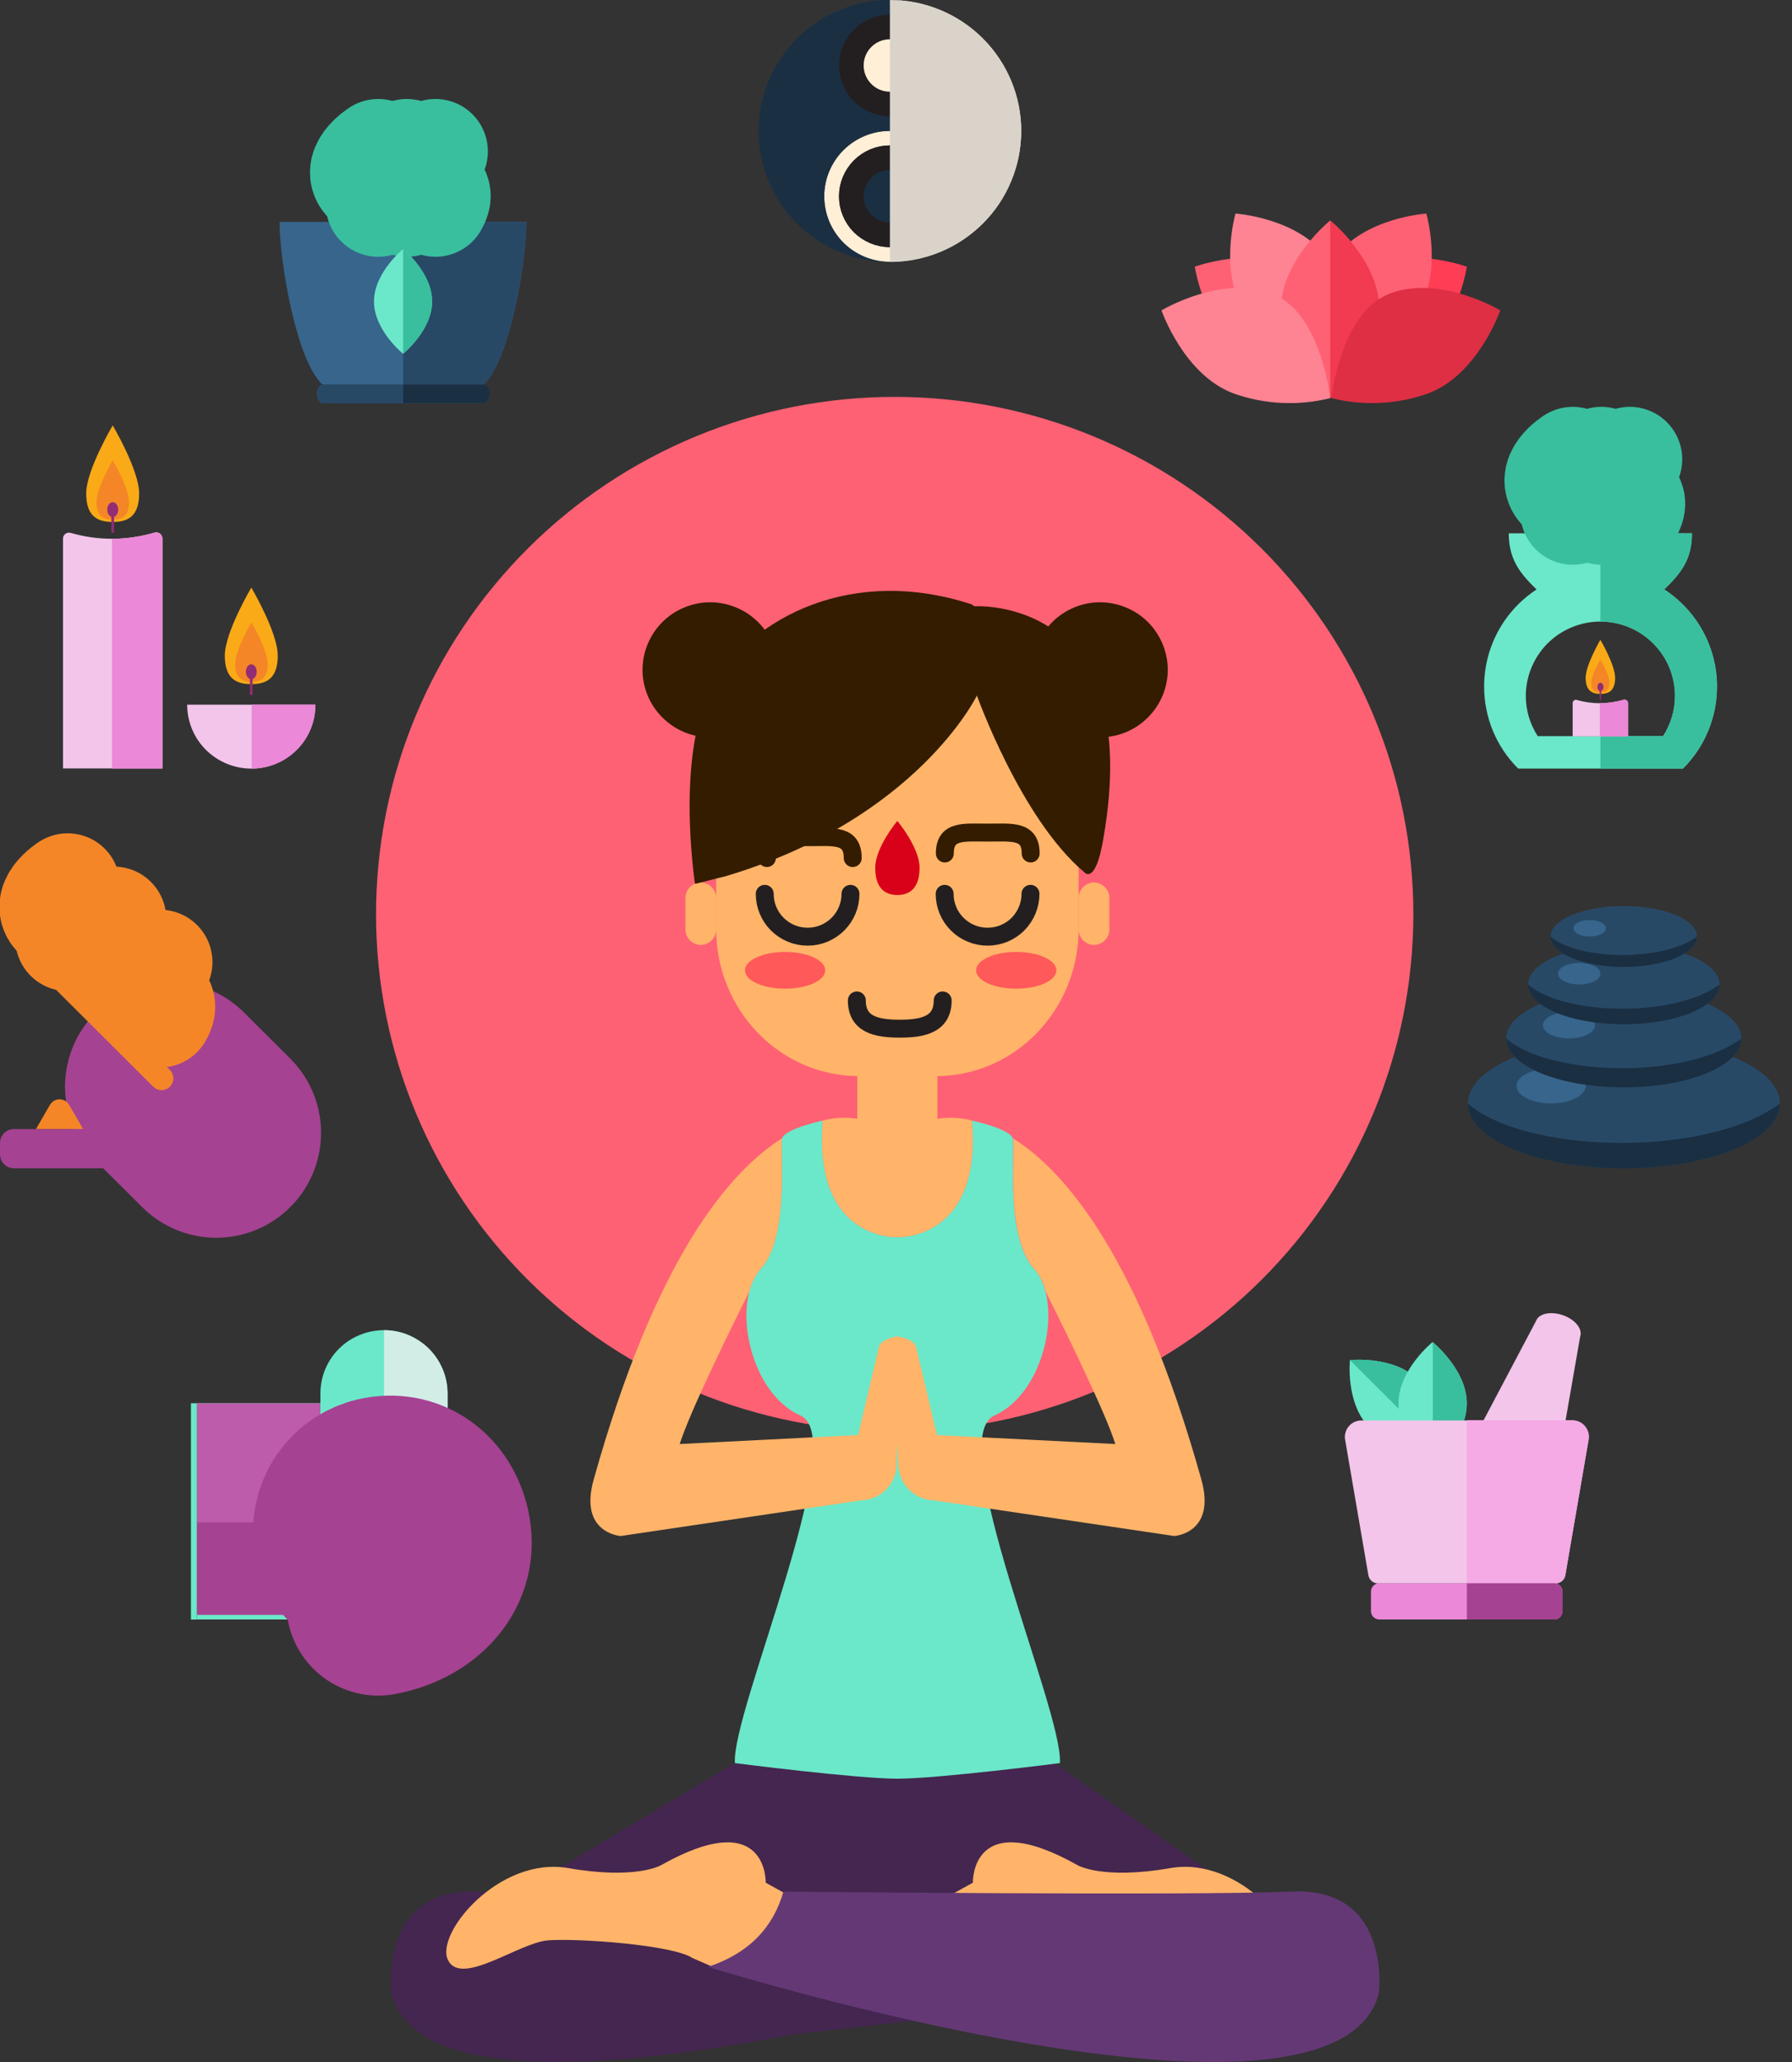 <svg width="20" height="23" viewBox="0 0 20 23" fill="none" xmlns="http://www.w3.org/2000/svg">
<rect x="0" y="0" width="20" height="23" fill="#333333" stroke="none"/>
<g clip-path="url(#clip0_1232_2820)">
<path d="M15.774 10.198C15.773 11.728 15.163 13.195 14.078 14.277C12.992 15.358 11.52 15.966 9.985 15.966C8.451 15.966 6.979 15.358 5.893 14.277C4.807 13.195 4.197 11.728 4.197 10.198C4.197 9.44 4.346 8.69 4.637 7.99C4.928 7.289 5.354 6.653 5.892 6.117C6.429 5.581 7.068 5.156 7.77 4.866C8.472 4.576 9.225 4.427 9.985 4.427C10.746 4.427 11.498 4.576 12.201 4.866C12.903 5.156 13.541 5.581 14.079 6.117C14.616 6.653 15.043 7.289 15.333 7.99C15.624 8.69 15.774 9.44 15.774 10.198Z" fill="#FF6174"/>
<path d="M9.932 1.023C10.094 1.022 10.225 0.891 10.225 0.73C10.225 0.569 10.093 0.438 9.931 0.438C9.769 0.439 9.638 0.57 9.639 0.731C9.639 0.892 9.77 1.023 9.932 1.023Z" fill="white" stroke="#231F20" stroke-width="0.55" stroke-miterlimit="10"/>
<path d="M11.397 1.461C11.397 1.074 11.243 0.702 10.968 0.428C10.693 0.154 10.321 0 9.932 0C10.126 0 10.313 0.077 10.45 0.214C10.588 0.351 10.665 0.537 10.665 0.731C10.665 0.925 10.588 1.11 10.45 1.247C10.313 1.384 10.126 1.461 9.932 1.461C9.738 1.461 9.552 1.538 9.414 1.674C9.277 1.811 9.199 1.996 9.199 2.189C9.199 2.383 9.276 2.569 9.413 2.706C9.551 2.843 9.737 2.92 9.932 2.92C10.32 2.92 10.693 2.767 10.968 2.493C11.242 2.219 11.397 1.848 11.397 1.461ZM9.932 1.899C10.009 1.899 10.084 1.93 10.139 1.984C10.193 2.038 10.225 2.112 10.225 2.189C10.225 2.267 10.194 2.341 10.139 2.396C10.084 2.451 10.01 2.482 9.932 2.482C9.893 2.482 9.855 2.474 9.82 2.459C9.784 2.445 9.752 2.423 9.724 2.396C9.697 2.369 9.676 2.337 9.661 2.301C9.646 2.266 9.639 2.228 9.639 2.189C9.639 2.112 9.67 2.038 9.725 1.984C9.78 1.93 9.855 1.899 9.932 1.899Z" fill="#FFEFD7"/>
<path d="M10.225 2.189C10.225 2.112 10.194 2.038 10.139 1.983C10.084 1.928 10.01 1.897 9.932 1.897C9.854 1.897 9.78 1.928 9.725 1.983C9.67 2.038 9.639 2.112 9.639 2.189C9.639 2.228 9.646 2.266 9.661 2.301C9.676 2.337 9.697 2.369 9.724 2.396C9.752 2.423 9.784 2.445 9.82 2.459C9.855 2.474 9.893 2.482 9.932 2.482C10.01 2.482 10.084 2.451 10.139 2.396C10.194 2.341 10.225 2.267 10.225 2.189Z" fill="white" stroke="#231F20" stroke-width="0.55" stroke-miterlimit="10"/>
<path d="M10.225 2.189C10.225 2.112 10.194 2.038 10.139 1.983C10.084 1.928 10.01 1.897 9.932 1.897C9.854 1.897 9.78 1.928 9.725 1.983C9.67 2.038 9.639 2.112 9.639 2.189C9.639 2.228 9.646 2.266 9.661 2.301C9.676 2.337 9.697 2.369 9.724 2.396C9.752 2.423 9.784 2.445 9.82 2.459C9.855 2.474 9.893 2.482 9.932 2.482C10.01 2.482 10.084 2.451 10.139 2.396C10.194 2.341 10.225 2.267 10.225 2.189Z" fill="white" stroke="#231F20" stroke-width="0.55" stroke-miterlimit="10"/>
<path d="M10.225 2.189C10.225 2.112 10.194 2.038 10.139 1.983C10.084 1.928 10.01 1.897 9.932 1.897C9.854 1.897 9.78 1.928 9.725 1.983C9.67 2.038 9.639 2.112 9.639 2.189C9.639 2.228 9.646 2.266 9.661 2.301C9.676 2.337 9.697 2.369 9.724 2.396C9.752 2.423 9.784 2.445 9.82 2.459C9.855 2.474 9.893 2.482 9.932 2.482C10.01 2.482 10.084 2.451 10.139 2.396C10.194 2.341 10.225 2.267 10.225 2.189Z" fill="#1A2F42"/>
<path d="M10.665 0.731C10.665 0.537 10.588 0.351 10.45 0.214C10.313 0.077 10.127 0 9.932 0C9.543 0 9.171 0.154 8.896 0.428C8.621 0.702 8.466 1.074 8.466 1.461C8.466 1.653 8.504 1.843 8.578 2.02C8.651 2.198 8.759 2.359 8.896 2.495C9.032 2.63 9.193 2.738 9.371 2.811C9.549 2.885 9.74 2.922 9.932 2.922C9.836 2.922 9.74 2.903 9.651 2.866C9.562 2.83 9.481 2.776 9.413 2.708C9.345 2.639 9.291 2.559 9.254 2.47C9.217 2.381 9.199 2.286 9.199 2.189C9.199 2.093 9.218 1.998 9.255 1.91C9.292 1.821 9.346 1.741 9.414 1.673C9.482 1.605 9.563 1.551 9.652 1.514C9.741 1.478 9.836 1.459 9.932 1.459C10.126 1.459 10.312 1.382 10.45 1.246C10.587 1.109 10.664 0.924 10.665 0.731ZM10.225 0.731C10.225 0.808 10.194 0.882 10.139 0.937C10.084 0.992 10.01 1.023 9.932 1.023C9.894 1.023 9.856 1.015 9.82 1C9.785 0.986 9.752 0.964 9.725 0.937C9.698 0.91 9.676 0.878 9.661 0.843C9.647 0.807 9.639 0.769 9.639 0.731C9.639 0.692 9.647 0.655 9.661 0.619C9.676 0.584 9.698 0.551 9.725 0.524C9.752 0.497 9.785 0.476 9.82 0.461C9.856 0.447 9.894 0.439 9.932 0.439C10.01 0.439 10.084 0.47 10.139 0.525C10.194 0.579 10.225 0.653 10.225 0.731Z" fill="#1A2F42"/>
<path d="M9.932 1.023C10.094 1.023 10.225 0.892 10.225 0.73C10.225 0.569 10.094 0.438 9.932 0.438C9.77 0.438 9.639 0.569 9.639 0.73C9.639 0.892 9.77 1.023 9.932 1.023Z" fill="white" stroke="#231F20" stroke-width="0.55" stroke-miterlimit="10"/>
<path d="M9.932 1.023C10.094 1.023 10.225 0.892 10.225 0.73C10.225 0.569 10.094 0.438 9.932 0.438C9.77 0.438 9.639 0.569 9.639 0.73C9.639 0.892 9.77 1.023 9.932 1.023Z" fill="#FFEFD7"/>
<g style="mix-blend-mode:multiply">
<path d="M9.932 2.922V0C10.321 0 10.694 0.154 10.968 0.428C11.243 0.702 11.398 1.074 11.398 1.461C11.398 1.653 11.36 1.843 11.286 2.02C11.213 2.198 11.105 2.359 10.969 2.494C10.832 2.63 10.671 2.738 10.493 2.811C10.315 2.885 10.125 2.922 9.932 2.922Z" fill="#D9D3CA"/>
</g>
<path d="M0.703 6.008C0.703 5.998 0.706 5.987 0.71 5.978C0.715 5.969 0.722 5.961 0.73 5.954C0.739 5.948 0.749 5.944 0.759 5.942C0.769 5.941 0.78 5.941 0.79 5.944C1.096 6.033 1.42 6.031 1.725 5.94C1.736 5.937 1.747 5.937 1.757 5.939C1.768 5.941 1.778 5.946 1.786 5.952C1.795 5.959 1.801 5.967 1.806 5.977C1.811 5.987 1.813 5.997 1.813 6.008V8.571H0.703V6.008Z" fill="#F3C5EA"/>
<path d="M0.962 5.504C0.962 5.244 1.258 4.745 1.258 4.745C1.258 4.745 1.553 5.244 1.553 5.504C1.553 5.765 1.421 5.822 1.258 5.822C1.094 5.822 0.962 5.765 0.962 5.504Z" fill="#FAAA17"/>
<path d="M1.077 5.599C1.077 5.44 1.258 5.133 1.258 5.133C1.258 5.133 1.44 5.439 1.44 5.599C1.44 5.759 1.358 5.796 1.258 5.796C1.158 5.796 1.077 5.759 1.077 5.599Z" fill="#F48627"/>
<path d="M1.319 5.684C1.319 5.73 1.291 5.767 1.258 5.767C1.224 5.767 1.197 5.73 1.197 5.684C1.197 5.639 1.224 5.602 1.258 5.602C1.291 5.602 1.319 5.637 1.319 5.684Z" fill="#912C75"/>
<path d="M1.273 5.677H1.243V5.943H1.273V5.677Z" fill="#912C75"/>
<path d="M1.725 5.942C1.57 5.985 1.41 6.008 1.25 6.012V8.573H1.813V6.008C1.813 5.997 1.81 5.987 1.805 5.978C1.801 5.968 1.794 5.96 1.785 5.954C1.777 5.947 1.767 5.943 1.757 5.941C1.746 5.939 1.735 5.94 1.725 5.942Z" fill="#EB88D7"/>
<path d="M2.509 7.313C2.509 7.053 2.805 6.554 2.805 6.554C2.805 6.554 3.1 7.053 3.1 7.313C3.1 7.574 2.967 7.631 2.805 7.631C2.642 7.631 2.509 7.574 2.509 7.313Z" fill="#FAAA17"/>
<path d="M2.625 7.408C2.625 7.249 2.806 6.941 2.806 6.941C2.806 6.941 2.988 7.248 2.988 7.408C2.988 7.568 2.906 7.605 2.806 7.605C2.706 7.605 2.625 7.568 2.625 7.408Z" fill="#F48627"/>
<path d="M2.865 7.493C2.865 7.539 2.838 7.576 2.805 7.576C2.771 7.576 2.744 7.539 2.744 7.493C2.744 7.447 2.771 7.41 2.805 7.41C2.838 7.41 2.865 7.447 2.865 7.493Z" fill="#912C75"/>
<path d="M2.819 7.486H2.789V7.752H2.819V7.486Z" fill="#912C75"/>
<path d="M2.089 7.86C2.089 8.049 2.164 8.231 2.298 8.364C2.433 8.498 2.615 8.573 2.805 8.573C2.994 8.573 3.176 8.498 3.311 8.364C3.445 8.231 3.52 8.049 3.52 7.86H2.089Z" fill="#F3C5EA"/>
<path d="M2.809 7.86V8.573C2.903 8.573 2.996 8.555 3.082 8.519C3.169 8.483 3.247 8.43 3.313 8.364C3.379 8.298 3.432 8.219 3.467 8.133C3.503 8.046 3.521 7.954 3.52 7.86H2.809Z" fill="#EB88D7"/>
<path d="M18.574 6.575C18.765 6.39 18.883 6.235 18.883 5.949H16.839C16.839 6.235 16.958 6.39 17.149 6.575C16.969 6.693 16.821 6.854 16.719 7.043C16.617 7.232 16.564 7.443 16.564 7.658C16.564 7.828 16.597 7.996 16.662 8.153C16.728 8.311 16.823 8.453 16.944 8.573H18.783C18.903 8.453 18.999 8.311 19.064 8.153C19.13 7.996 19.163 7.828 19.163 7.658C19.163 7.443 19.109 7.231 19.006 7.042C18.903 6.853 18.754 6.692 18.574 6.575ZM18.561 8.211H17.162C17.075 8.077 17.029 7.921 17.029 7.762C17.03 7.542 17.117 7.332 17.273 7.176C17.429 7.021 17.641 6.933 17.861 6.933C18.082 6.933 18.294 7.02 18.45 7.176C18.606 7.331 18.694 7.542 18.694 7.762C18.694 7.921 18.648 8.077 18.561 8.211Z" fill="#6BE8C9"/>
<path d="M18.574 6.575C18.765 6.39 18.884 6.235 18.884 5.949H17.861V6.933C18.082 6.933 18.294 7.02 18.45 7.176C18.606 7.331 18.694 7.542 18.694 7.762C18.694 7.921 18.648 8.077 18.562 8.211H17.862V8.573H18.782C18.902 8.453 18.998 8.311 19.063 8.153C19.128 7.996 19.162 7.828 19.162 7.658C19.162 7.443 19.108 7.231 19.005 7.042C18.903 6.853 18.754 6.693 18.574 6.575Z" fill="#39BF9E"/>
<path d="M17.872 5.123C17.872 5.123 17.562 5.319 17.762 5.481C17.815 5.523 17.969 5.551 17.872 5.714" stroke="#39BF9E" stroke-width="1.17" stroke-linecap="round" stroke-linejoin="round"/>
<path d="M17.553 5.123C17.553 5.123 17.243 5.319 17.443 5.481C17.497 5.523 17.65 5.551 17.553 5.714" stroke="#39BF9E" stroke-width="1.17" stroke-linecap="round" stroke-linejoin="round"/>
<path d="M18.19 5.123C18.19 5.123 17.881 5.319 18.084 5.481C18.137 5.523 18.29 5.551 18.19 5.714" stroke="#39BF9E" stroke-width="1.17" stroke-linecap="round" stroke-linejoin="round"/>
<path d="M17.552 7.843C17.552 7.837 17.554 7.832 17.556 7.826C17.559 7.821 17.563 7.817 17.567 7.813C17.572 7.81 17.578 7.807 17.583 7.806C17.589 7.805 17.595 7.806 17.601 7.808C17.771 7.857 17.952 7.856 18.122 7.805C18.127 7.803 18.134 7.803 18.139 7.805C18.145 7.806 18.151 7.808 18.155 7.812C18.16 7.816 18.164 7.82 18.167 7.826C18.169 7.831 18.171 7.837 18.171 7.843V8.214H17.552V7.843Z" fill="#F3C5EA"/>
<path d="M17.697 7.561C17.697 7.416 17.861 7.137 17.861 7.137C17.861 7.137 18.026 7.415 18.026 7.561C18.026 7.708 17.952 7.74 17.861 7.74C17.77 7.74 17.697 7.705 17.697 7.561Z" fill="#FAAA17"/>
<path d="M17.76 7.614C17.76 7.525 17.861 7.355 17.861 7.355C17.861 7.355 17.962 7.525 17.962 7.614C17.962 7.703 17.917 7.724 17.861 7.724C17.805 7.724 17.76 7.705 17.76 7.614Z" fill="#F48627"/>
<path d="M17.896 7.662C17.896 7.687 17.881 7.708 17.862 7.708C17.843 7.708 17.829 7.687 17.829 7.662C17.829 7.636 17.843 7.616 17.862 7.616C17.881 7.616 17.896 7.636 17.896 7.662Z" fill="#912C75"/>
<path d="M17.87 7.657H17.853V7.805H17.87V7.657Z" fill="#912C75"/>
<path d="M18.122 7.805C18.035 7.829 17.945 7.842 17.855 7.844V8.215H18.169V7.844C18.169 7.838 18.168 7.832 18.166 7.827C18.163 7.821 18.16 7.817 18.155 7.813C18.15 7.809 18.145 7.806 18.139 7.805C18.133 7.804 18.127 7.804 18.122 7.805Z" fill="#EB88D7"/>
<path d="M19.865 12.308C19.865 12.708 19.085 13.032 18.124 13.032C17.162 13.032 16.383 12.708 16.383 12.308C16.383 11.908 17.162 11.584 18.124 11.584C19.085 11.584 19.865 11.908 19.865 12.308Z" fill="#284966"/>
<path d="M16.382 12.308C16.382 12.708 17.161 13.032 18.123 13.032C19.084 13.032 19.865 12.708 19.865 12.308C19.033 12.925 17.007 12.864 16.382 12.308Z" fill="#1A2F42"/>
<path d="M16.926 12.112C16.926 12.006 17.099 11.917 17.312 11.917C17.525 11.917 17.698 12.004 17.698 12.112C17.698 12.22 17.525 12.308 17.312 12.308C17.099 12.308 16.926 12.22 16.926 12.112Z" fill="#37658C"/>
<path d="M19.436 11.583C19.436 11.884 18.851 12.129 18.123 12.129C17.395 12.129 16.809 11.884 16.809 11.583C16.809 11.282 17.398 11.037 18.123 11.037C18.848 11.037 19.436 11.281 19.436 11.583Z" fill="#284966"/>
<path d="M16.809 11.583C16.809 11.884 17.398 12.129 18.123 12.129C18.848 12.129 19.436 11.884 19.436 11.583C18.809 12.049 17.281 12.001 16.809 11.583Z" fill="#1A2F42"/>
<path d="M17.22 11.436C17.22 11.354 17.351 11.288 17.511 11.288C17.672 11.288 17.802 11.354 17.802 11.436C17.802 11.518 17.672 11.583 17.511 11.583C17.351 11.583 17.22 11.517 17.22 11.436Z" fill="#37658C"/>
<path d="M19.192 10.981C19.192 11.226 18.713 11.425 18.123 11.425C17.533 11.425 17.054 11.226 17.054 10.981C17.054 10.735 17.533 10.536 18.123 10.536C18.713 10.536 19.192 10.735 19.192 10.981Z" fill="#284966"/>
<path d="M17.054 10.981C17.054 11.226 17.533 11.425 18.123 11.425C18.713 11.425 19.192 11.226 19.192 10.981C18.681 11.36 17.438 11.322 17.054 10.981Z" fill="#1A2F42"/>
<path d="M17.388 10.86C17.388 10.794 17.494 10.741 17.625 10.741C17.756 10.741 17.862 10.793 17.862 10.86C17.862 10.927 17.755 10.981 17.625 10.981C17.495 10.981 17.388 10.927 17.388 10.86Z" fill="#37658C"/>
<path d="M18.94 10.446C18.94 10.633 18.574 10.786 18.122 10.786C17.671 10.786 17.305 10.633 17.305 10.446C17.305 10.258 17.671 10.106 18.122 10.106C18.574 10.106 18.94 10.258 18.94 10.446Z" fill="#284966"/>
<path d="M17.305 10.446C17.305 10.633 17.671 10.786 18.122 10.786C18.574 10.786 18.94 10.633 18.94 10.446C18.55 10.735 17.598 10.707 17.305 10.446Z" fill="#1A2F42"/>
<path d="M17.561 10.354C17.561 10.301 17.642 10.262 17.741 10.262C17.841 10.262 17.923 10.303 17.923 10.354C17.923 10.405 17.842 10.446 17.741 10.446C17.641 10.446 17.561 10.404 17.561 10.354Z" fill="#37658C"/>
<path d="M2.692 12.594H0.156C0.07 12.594 0 12.663 0 12.749V12.876C0 12.962 0.07 13.031 0.156 13.031H2.692C2.779 13.031 2.848 12.962 2.848 12.876V12.749C2.848 12.663 2.779 12.594 2.692 12.594Z" fill="#A64292"/>
<path d="M1.896 12.121L2.413 12.636" stroke="#A64292" stroke-width="2.34" stroke-linecap="round" stroke-linejoin="round"/>
<path d="M0.617 11.032C0.605 11.02 0.595 11.005 0.589 10.989C0.582 10.973 0.579 10.956 0.579 10.939C0.579 10.922 0.582 10.905 0.589 10.889C0.595 10.873 0.605 10.858 0.617 10.846C0.642 10.822 0.676 10.808 0.71 10.808C0.745 10.808 0.779 10.822 0.804 10.846L1.896 11.935C1.908 11.947 1.918 11.962 1.925 11.978C1.931 11.994 1.935 12.011 1.935 12.028C1.935 12.045 1.931 12.062 1.925 12.078C1.918 12.094 1.908 12.109 1.896 12.121C1.884 12.133 1.869 12.143 1.853 12.15C1.837 12.156 1.82 12.16 1.803 12.16C1.786 12.16 1.768 12.156 1.752 12.15C1.736 12.143 1.722 12.133 1.71 12.121L0.617 11.032Z" fill="#F48627"/>
<path d="M1.271 10.251C1.271 10.251 0.961 10.447 1.161 10.608C1.214 10.651 1.368 10.678 1.271 10.842" stroke="#F48627" stroke-width="1.17" stroke-linecap="round" stroke-linejoin="round"/>
<path d="M1.786 10.732C1.786 10.732 1.476 10.927 1.676 11.089C1.729 11.131 1.883 11.159 1.786 11.322" stroke="#F48627" stroke-width="1.17" stroke-linecap="round" stroke-linejoin="round"/>
<path d="M0.755 9.88C0.755 9.88 0.446 10.075 0.645 10.237C0.698 10.28 0.852 10.307 0.755 10.47" stroke="#F48627" stroke-width="1.17" stroke-linecap="round" stroke-linejoin="round"/>
<path d="M0.665 12.593H0.402L0.533 12.366L0.558 12.323C0.569 12.305 0.585 12.289 0.603 12.278C0.622 12.268 0.643 12.262 0.665 12.262C0.686 12.262 0.707 12.268 0.726 12.278C0.745 12.289 0.76 12.305 0.771 12.323L0.796 12.366L0.927 12.593H0.665Z" fill="#F48627"/>
<path d="M4.948 17.372C4.895 17.764 4.632 18.061 4.225 18.064H2.196V15.652H3.623V17.084C3.623 17.255 3.684 17.42 3.794 17.55C3.904 17.681 4.057 17.768 4.225 17.797C4.266 17.806 4.308 17.81 4.349 17.808C4.662 17.77 4.792 17.623 4.948 17.372Z" fill="#6BE8C9"/>
<path d="M4.939 17.327C4.918 17.513 4.829 17.686 4.689 17.812C4.55 17.938 4.369 18.009 4.181 18.011H2.196V15.652H3.591V17.05C3.591 17.217 3.65 17.379 3.758 17.506C3.866 17.634 4.016 17.72 4.181 17.748C4.22 17.757 4.261 17.76 4.302 17.758C4.608 17.723 4.786 17.57 4.939 17.327Z" fill="#BD5CAA"/>
<path d="M4.939 17.327C4.918 17.513 4.829 17.686 4.689 17.812C4.55 17.938 4.369 18.009 4.181 18.011H2.196V16.981H3.591V17.05C3.591 17.217 3.65 17.379 3.758 17.506C3.866 17.634 4.016 17.72 4.181 17.748C4.22 17.757 4.261 17.76 4.302 17.758C4.608 17.723 4.786 17.57 4.939 17.327Z" fill="#A64292"/>
<path d="M4.995 15.545V17.05H3.576V15.545C3.576 15.452 3.594 15.36 3.629 15.274C3.665 15.188 3.717 15.11 3.783 15.044C3.849 14.978 3.928 14.926 4.014 14.891C4.1 14.855 4.192 14.837 4.285 14.837C4.379 14.837 4.471 14.855 4.557 14.891C4.643 14.927 4.721 14.979 4.787 15.044C4.853 15.11 4.905 15.188 4.941 15.274C4.977 15.36 4.995 15.452 4.995 15.545Z" fill="#6BE8C9"/>
<path d="M5.004 17.05C5.004 17.146 4.985 17.241 4.947 17.33C4.892 17.46 4.8 17.57 4.683 17.648C4.565 17.726 4.427 17.767 4.285 17.767C4.244 17.768 4.203 17.764 4.163 17.757C3.996 17.729 3.844 17.642 3.735 17.512C3.626 17.383 3.566 17.219 3.566 17.05C3.566 16.881 3.626 16.718 3.735 16.589C3.844 16.46 3.996 16.373 4.163 16.344C4.203 16.337 4.244 16.334 4.285 16.334C4.38 16.334 4.473 16.353 4.56 16.389C4.648 16.425 4.727 16.477 4.794 16.544C4.86 16.61 4.913 16.689 4.949 16.776C4.986 16.863 5.004 16.956 5.004 17.05Z" fill="#F3C5EA"/>
<g style="mix-blend-mode:multiply">
<path d="M4.286 17.767C4.427 17.767 4.565 17.726 4.683 17.648C4.801 17.57 4.893 17.46 4.948 17.33C4.985 17.241 5.005 17.146 5.005 17.05C5.004 17.013 5.001 16.976 4.995 16.939V15.545C4.995 15.452 4.977 15.36 4.941 15.274C4.905 15.188 4.853 15.11 4.787 15.044C4.721 14.979 4.643 14.927 4.557 14.891C4.471 14.855 4.379 14.837 4.286 14.837" fill="#D1EDE6"/>
</g>
<path d="M4.221 17.888C4.637 17.813 4.975 17.509 4.899 17.093C4.839 16.761 4.58 16.542 4.25 16.602C4.122 16.625 4.009 16.698 3.935 16.805C3.861 16.911 3.833 17.042 3.856 17.17C3.875 17.271 3.933 17.362 4.019 17.421C4.104 17.48 4.209 17.502 4.312 17.484C4.352 17.476 4.391 17.461 4.425 17.439C4.46 17.417 4.49 17.388 4.513 17.354C4.537 17.32 4.553 17.282 4.562 17.242C4.57 17.202 4.571 17.161 4.564 17.12C4.551 17.056 4.513 17 4.459 16.963C4.405 16.926 4.339 16.912 4.274 16.923C4.249 16.928 4.224 16.938 4.202 16.952C4.18 16.966 4.161 16.985 4.146 17.006C4.131 17.028 4.121 17.052 4.116 17.078C4.11 17.103 4.11 17.13 4.115 17.155C4.118 17.176 4.126 17.196 4.137 17.213C4.149 17.231 4.164 17.247 4.181 17.258C4.198 17.27 4.218 17.279 4.238 17.283C4.259 17.288 4.28 17.288 4.301 17.284C4.334 17.278 4.364 17.259 4.383 17.231C4.403 17.203 4.41 17.169 4.404 17.136C4.402 17.122 4.397 17.11 4.39 17.099C4.382 17.087 4.373 17.077 4.362 17.07C4.351 17.062 4.338 17.057 4.325 17.054C4.312 17.051 4.298 17.051 4.285 17.053" stroke="#A64292" stroke-width="2.05" stroke-linecap="round" stroke-linejoin="round"/>
<path d="M2.196 15.652H2.131V18.065H2.196V15.652Z" fill="#6BE8C9"/>
<path d="M15.821 15.386C16.087 15.651 16.038 16.138 16.038 16.138C16.038 16.138 15.551 16.191 15.283 15.922C15.015 15.653 15.066 15.171 15.066 15.171C15.066 15.171 15.555 15.119 15.821 15.386Z" fill="#6BE8C9"/>
<path d="M15.066 15.171L16.037 16.138C16.037 16.138 16.09 15.653 15.82 15.386C15.551 15.119 15.066 15.171 15.066 15.171Z" fill="#39BF9E"/>
<path d="M16.37 15.654C16.37 16.032 15.991 16.339 15.991 16.339C15.991 16.339 15.608 16.032 15.608 15.654C15.608 15.277 15.988 14.97 15.988 14.97C15.988 14.97 16.37 15.276 16.37 15.654Z" fill="#6BE8C9"/>
<path d="M15.991 14.971V16.34C15.991 16.34 16.371 16.033 16.371 15.655C16.371 15.278 15.991 14.971 15.991 14.971Z" fill="#39BF9E"/>
<path d="M17.329 16.668C17.3 16.751 16.183 16.579 16.212 16.496L17.143 14.735C17.172 14.651 17.306 14.623 17.443 14.67C17.579 14.717 17.665 14.824 17.636 14.907L17.329 16.668Z" fill="#F3C5EA"/>
<path d="M15.012 16.056C15.008 16.03 15.009 16.003 15.017 15.978C15.024 15.952 15.036 15.929 15.054 15.909C15.071 15.888 15.092 15.872 15.117 15.861C15.141 15.85 15.167 15.844 15.194 15.844H17.548C17.575 15.844 17.601 15.85 17.625 15.861C17.649 15.872 17.671 15.889 17.688 15.909C17.705 15.929 17.718 15.953 17.725 15.978C17.732 16.003 17.734 16.03 17.73 16.056L17.47 17.57C17.466 17.596 17.453 17.619 17.433 17.636C17.413 17.653 17.387 17.662 17.361 17.662H15.381C15.355 17.662 15.329 17.653 15.309 17.636C15.29 17.619 15.276 17.596 15.272 17.57L15.012 16.056Z" fill="#F3C5EA"/>
<path d="M17.346 17.66H15.395C15.343 17.66 15.301 17.701 15.301 17.753V17.971C15.301 18.023 15.343 18.064 15.395 18.064H17.346C17.397 18.064 17.439 18.023 17.439 17.971V17.753C17.439 17.701 17.397 17.66 17.346 17.66Z" fill="#EB88D7"/>
<path d="M17.548 15.842H16.371V17.66H17.361C17.387 17.66 17.412 17.651 17.432 17.635C17.452 17.618 17.466 17.595 17.47 17.57L17.73 16.058C17.735 16.032 17.734 16.005 17.727 15.979C17.72 15.953 17.707 15.928 17.69 15.908C17.673 15.887 17.651 15.87 17.626 15.859C17.602 15.848 17.575 15.842 17.548 15.842Z" fill="#F5A9E5"/>
<path d="M17.346 17.66H16.371V18.064H17.346C17.358 18.064 17.37 18.062 17.382 18.058C17.393 18.053 17.403 18.046 17.412 18.037C17.421 18.029 17.428 18.018 17.432 18.007C17.437 17.996 17.44 17.984 17.44 17.972V17.753C17.44 17.728 17.43 17.705 17.412 17.687C17.395 17.669 17.371 17.66 17.346 17.66Z" fill="#A64292"/>
<path d="M14.47 3.009C14.942 3.288 15.043 3.986 15.043 3.986C15.043 3.986 14.38 4.231 13.909 3.952C13.437 3.673 13.335 2.975 13.335 2.975C13.335 2.975 13.998 2.73 14.47 3.009Z" fill="#FF6174"/>
<path d="M14.81 2.879C15.125 3.327 14.929 4.005 14.929 4.005C14.929 4.005 14.223 3.956 13.909 3.508C13.594 3.061 13.789 2.382 13.789 2.382C13.789 2.382 14.493 2.429 14.81 2.879Z" fill="#FF8493"/>
<path d="M15.236 3.009C14.764 3.288 14.663 3.986 14.663 3.986C14.663 3.986 15.326 4.231 15.798 3.952C16.27 3.673 16.371 2.975 16.371 2.975C16.371 2.975 15.708 2.73 15.236 3.009Z" fill="#FF3D55"/>
<path d="M14.898 2.879C14.584 3.327 14.779 4.005 14.779 4.005C14.779 4.005 15.485 3.956 15.8 3.508C16.115 3.061 15.919 2.382 15.919 2.382C15.919 2.382 15.213 2.429 14.898 2.879Z" fill="#FF6174"/>
<path d="M15.395 3.451C15.395 3.997 14.845 4.441 14.845 4.441C14.845 4.441 14.295 3.997 14.295 3.451C14.295 2.904 14.845 2.46 14.845 2.46C14.845 2.46 15.395 2.904 15.395 3.451Z" fill="#FF6174"/>
<path d="M14.846 2.46V4.441C14.846 4.441 15.395 3.997 15.395 3.451C15.395 2.904 14.846 2.46 14.846 2.46Z" fill="#F23A51"/>
<path d="M15.523 3.27C14.961 3.473 14.86 4.441 14.86 4.441C15.214 4.529 15.587 4.512 15.932 4.391C16.493 4.187 16.744 3.462 16.744 3.462C16.744 3.462 16.084 3.066 15.523 3.27Z" fill="#DE2F44"/>
<path d="M14.184 3.27C14.744 3.473 14.846 4.441 14.846 4.441C14.491 4.529 14.119 4.512 13.774 4.391C13.213 4.187 12.963 3.462 12.963 3.462C12.963 3.462 13.622 3.066 14.184 3.27Z" fill="#FF8493"/>
<path d="M3.12 2.475C3.12 2.917 3.306 4.022 3.599 4.29H5.396C5.69 4.025 5.875 2.917 5.875 2.475H3.12Z" fill="#37658C"/>
<path d="M5.463 4.393C5.463 4.45 5.43 4.499 5.39 4.499H3.607C3.567 4.499 3.534 4.453 3.534 4.393C3.534 4.333 3.567 4.29 3.607 4.29H5.392C5.43 4.29 5.463 4.336 5.463 4.393Z" fill="#284966"/>
<path d="M4.499 2.475V4.29H5.397C5.69 4.025 5.876 2.917 5.876 2.475H4.499Z" fill="#284966"/>
<path d="M5.392 4.29H4.5V4.496H5.392C5.432 4.496 5.464 4.45 5.464 4.39C5.464 4.33 5.43 4.29 5.392 4.29Z" fill="#1A2F42"/>
<path d="M4.54 1.689C4.54 1.689 4.231 1.884 4.431 2.046C4.484 2.089 4.637 2.116 4.54 2.279" stroke="#39BF9E" stroke-width="1.17" stroke-linecap="round" stroke-linejoin="round"/>
<path d="M4.221 1.689C4.221 1.689 3.912 1.884 4.112 2.046C4.165 2.089 4.318 2.116 4.221 2.279" stroke="#39BF9E" stroke-width="1.17" stroke-linecap="round" stroke-linejoin="round"/>
<path d="M4.86 1.689C4.86 1.689 4.551 1.884 4.75 2.046C4.803 2.089 4.957 2.116 4.86 2.279" stroke="#39BF9E" stroke-width="1.17" stroke-linecap="round" stroke-linejoin="round"/>
<path d="M4.822 3.363C4.822 3.685 4.498 3.946 4.498 3.946C4.498 3.946 4.174 3.684 4.174 3.363C4.174 3.041 4.498 2.779 4.498 2.779C4.498 2.779 4.822 3.038 4.822 3.363Z" fill="#6BE8C9"/>
<path d="M4.499 2.779V3.946C4.499 3.946 4.823 3.684 4.823 3.363C4.823 3.041 4.499 2.779 4.499 2.779Z" fill="#39BF9E"/>
<path d="M7.993 10.362C7.993 11.268 8.706 12.003 9.584 12.003H10.447C11.325 12.003 12.038 11.268 12.038 10.362V8.638C12.038 7.731 11.325 6.993 10.447 6.993H9.584C8.705 6.993 7.993 7.729 7.993 8.638L7.993 10.362Z" fill="#FFB469"/>
<path d="M12.038 10.363C12.038 10.386 12.042 10.409 12.05 10.43C12.059 10.452 12.071 10.471 12.087 10.488C12.103 10.504 12.122 10.517 12.143 10.526C12.164 10.535 12.187 10.54 12.21 10.541C12.233 10.54 12.255 10.535 12.277 10.526C12.297 10.517 12.317 10.504 12.332 10.487C12.348 10.471 12.361 10.451 12.369 10.43C12.378 10.409 12.382 10.386 12.381 10.363V10.02C12.382 9.997 12.378 9.975 12.369 9.953C12.361 9.932 12.348 9.913 12.332 9.896C12.317 9.88 12.297 9.867 12.277 9.858C12.255 9.848 12.233 9.844 12.21 9.843C12.187 9.843 12.164 9.848 12.143 9.857C12.122 9.867 12.103 9.88 12.087 9.896C12.071 9.913 12.059 9.932 12.05 9.953C12.042 9.975 12.038 9.997 12.038 10.02V10.363Z" fill="#FFB469"/>
<path d="M7.65 10.363C7.65 10.386 7.654 10.409 7.662 10.43C7.67 10.452 7.683 10.471 7.699 10.488C7.715 10.504 7.734 10.517 7.755 10.526C7.776 10.535 7.799 10.54 7.822 10.541C7.845 10.54 7.867 10.535 7.888 10.526C7.909 10.517 7.928 10.504 7.944 10.487C7.96 10.471 7.973 10.451 7.981 10.43C7.989 10.409 7.994 10.386 7.993 10.363V10.02C7.994 9.997 7.989 9.975 7.981 9.953C7.973 9.932 7.96 9.913 7.944 9.896C7.928 9.88 7.909 9.867 7.888 9.858C7.867 9.848 7.845 9.844 7.822 9.843C7.799 9.843 7.776 9.848 7.755 9.857C7.734 9.867 7.715 9.88 7.699 9.896C7.683 9.913 7.67 9.932 7.662 9.953C7.654 9.975 7.65 9.997 7.65 10.02V10.363Z" fill="#FFB469"/>
<path d="M11.77 19.666H8.199L6.216 20.852L6.761 22.928L15.093 21.989L11.77 19.666Z" fill="#442650"/>
<path d="M11.012 21.099C11.125 21.489 11.385 21.783 11.856 21.939C11.856 21.939 4.863 24.114 4.367 22.236C4.367 22.236 4.218 21.05 5.334 21.099C6.45 21.147 11.012 21.099 11.012 21.099Z" fill="#442650"/>
<path d="M8.77 21.124L8.546 21C8.546 21 8.571 20.135 7.381 20.803C7.381 20.803 7.108 20.97 6.34 20.837C5.571 20.703 4.85 21.569 5.001 21.865C5.151 22.162 5.794 21.667 6.118 21.643C6.442 21.618 7.507 21.692 7.73 21.841L8.003 21.96C8.454 21.79 8.76 21.539 8.77 21.124Z" fill="#FFB469"/>
<path d="M10.634 21.124L10.858 21C10.858 21 10.833 20.135 12.023 20.803C12.023 20.803 12.296 20.97 13.064 20.837C13.833 20.703 14.554 21.569 14.404 21.865C14.253 22.162 13.61 21.667 13.286 21.643C12.962 21.618 11.898 21.692 11.674 21.841L11.402 21.96L10.634 21.124Z" fill="#FFB469"/>
<path d="M8.744 21.099C8.632 21.489 8.371 21.783 7.901 21.939C7.901 21.939 14.893 24.114 15.389 22.236C15.389 22.236 15.538 21.05 14.422 21.099C13.306 21.147 8.744 21.099 8.744 21.099Z" fill="#643875"/>
<path d="M8.933 15.789C8.356 15.532 8.161 14.516 8.491 14.151C8.821 13.787 8.696 12.804 8.728 12.697C8.761 12.59 9.183 12.499 9.183 12.499C9.073 13.845 10.015 13.799 10.015 13.799C10.015 13.799 10.958 13.845 10.848 12.499C10.848 12.499 11.271 12.59 11.303 12.697C11.336 12.804 11.21 13.786 11.54 14.151C11.87 14.516 11.675 15.53 11.098 15.789C10.522 16.047 11.87 19.091 11.829 19.666C11.829 19.666 10.471 19.84 10.015 19.84C9.56 19.84 8.202 19.666 8.202 19.666C8.161 19.091 9.509 16.045 8.933 15.789Z" fill="#6BE8C9"/>
<path d="M9.568 12.479V11.935H10.462V12.479C10.591 12.458 10.723 12.465 10.848 12.499C10.958 13.845 10.015 13.799 10.015 13.799C10.015 13.799 9.073 13.845 9.183 12.499C9.308 12.465 9.44 12.458 9.568 12.479Z" fill="#FFB469"/>
<path d="M10.018 14.909C9.95 14.909 9.812 14.962 9.808 15.031L9.577 16.007L7.586 16.107C7.698 15.752 8.142 14.847 8.364 14.404C8.386 14.311 8.43 14.224 8.491 14.151C8.822 13.786 8.696 12.804 8.729 12.697C8.128 13.075 7.313 14.049 6.626 16.503C6.457 17.104 6.928 17.133 6.928 17.133L9.607 16.736C9.661 16.735 9.714 16.723 9.764 16.701C9.813 16.679 9.858 16.648 9.895 16.609C9.932 16.57 9.962 16.524 9.981 16.473C10 16.423 10.01 16.37 10.008 16.316L10.059 15.026C10.058 14.96 10.085 14.907 10.018 14.909Z" fill="#FFB469"/>
<path d="M10.013 14.909C10.081 14.909 10.219 14.962 10.226 15.031L10.457 16.007L12.448 16.107C12.336 15.752 11.891 14.847 11.669 14.404C11.648 14.311 11.604 14.224 11.542 14.151C11.212 13.786 11.337 12.804 11.306 12.697C11.906 13.075 12.72 14.049 13.408 16.503C13.576 17.104 13.106 17.133 13.106 17.133L10.426 16.736C10.372 16.735 10.319 16.723 10.27 16.701C10.22 16.679 10.176 16.648 10.139 16.609C10.101 16.57 10.072 16.524 10.053 16.473C10.033 16.423 10.024 16.37 10.025 16.316L9.972 15.026C9.974 14.96 9.947 14.907 10.013 14.909Z" fill="#FFB469"/>
<path d="M10.903 7.758C10.903 7.758 10.236 9.137 8.097 9.774L7.757 9.859C7.757 9.859 7.526 8.361 7.97 7.622C8.414 6.883 9.513 6.308 10.837 6.739C11.026 6.799 10.903 7.758 10.903 7.758Z" fill="#331C00"/>
<path d="M10.903 7.758C10.903 7.758 11.393 9.132 12.099 9.727C12.099 9.727 12.222 9.886 12.312 9.367C12.798 6.621 10.862 6.763 10.862 6.763L10.903 7.758Z" fill="#331C00"/>
<path d="M11.523 7.471C11.523 7.671 11.602 7.862 11.744 8.003C11.885 8.144 12.077 8.224 12.277 8.224C12.478 8.224 12.67 8.145 12.811 8.003C12.953 7.862 13.033 7.671 13.033 7.471C13.033 7.372 13.013 7.275 12.975 7.183C12.937 7.092 12.882 7.009 12.812 6.939C12.742 6.869 12.658 6.813 12.567 6.776C12.475 6.738 12.377 6.718 12.277 6.718C12.077 6.718 11.885 6.798 11.744 6.939C11.602 7.08 11.523 7.272 11.523 7.471Z" fill="#331C00"/>
<path d="M7.171 7.471C7.171 7.671 7.251 7.862 7.393 8.003C7.534 8.145 7.726 8.224 7.926 8.224C8.127 8.224 8.319 8.145 8.46 8.003C8.602 7.862 8.681 7.671 8.681 7.471C8.682 7.372 8.662 7.275 8.624 7.183C8.586 7.092 8.531 7.009 8.461 6.939C8.39 6.869 8.307 6.813 8.215 6.776C8.124 6.738 8.026 6.718 7.926 6.718C7.827 6.718 7.729 6.738 7.637 6.776C7.546 6.813 7.462 6.869 7.392 6.939C7.322 7.009 7.267 7.092 7.229 7.183C7.191 7.275 7.171 7.372 7.171 7.471Z" fill="#331C00"/>
<path d="M10.543 9.97C10.543 10.097 10.593 10.218 10.683 10.308C10.773 10.398 10.895 10.448 11.022 10.448C11.149 10.448 11.271 10.398 11.361 10.308C11.45 10.218 11.501 10.097 11.501 9.97" stroke="#231F20" stroke-width="0.2" stroke-linecap="round" stroke-linejoin="round"/>
<path d="M8.535 9.97C8.535 10.097 8.585 10.218 8.675 10.308C8.765 10.398 8.887 10.448 9.014 10.448C9.141 10.448 9.262 10.398 9.352 10.308C9.442 10.218 9.492 10.097 9.492 9.97" stroke="#231F20" stroke-width="0.2" stroke-linecap="round" stroke-linejoin="round"/>
<path d="M9.563 11.159C9.563 11.425 9.776 11.474 10.042 11.474C10.308 11.474 10.521 11.424 10.521 11.159" stroke="#231F20" stroke-width="0.2" stroke-linecap="round" stroke-linejoin="round"/>
<path d="M11.503 9.52C11.503 9.255 11.29 9.287 11.024 9.287C10.758 9.287 10.545 9.255 10.545 9.52" stroke="#331C00" stroke-width="0.2" stroke-linecap="round" stroke-linejoin="round"/>
<path d="M9.517 9.571C9.517 9.305 9.304 9.338 9.038 9.338C8.772 9.338 8.559 9.306 8.559 9.571" stroke="#331C00" stroke-width="0.2" stroke-linecap="round" stroke-linejoin="round"/>
<path d="M11.79 10.823C11.79 10.937 11.589 11.028 11.342 11.028C11.095 11.028 10.894 10.937 10.894 10.823C10.894 10.71 11.095 10.618 11.342 10.618C11.589 10.618 11.79 10.71 11.79 10.823Z" fill="#FF5959"/>
<path d="M9.21 10.823C9.21 10.937 9.01 11.028 8.762 11.028C8.515 11.028 8.314 10.937 8.314 10.823C8.314 10.71 8.515 10.618 8.762 10.618C9.01 10.618 9.21 10.71 9.21 10.823Z" fill="#FF5959"/>
<path d="M10.263 9.68C10.263 9.908 10.152 9.983 10.015 9.983C9.879 9.983 9.768 9.908 9.768 9.68C9.768 9.452 10.015 9.157 10.015 9.157C10.015 9.157 10.263 9.452 10.263 9.68Z" fill="#D90019"/>
</g>
<defs>
<clipPath id="clip0_1232_2820">
<rect width="19.864" height="23" fill="white"/>
</clipPath>
</defs>
</svg>
